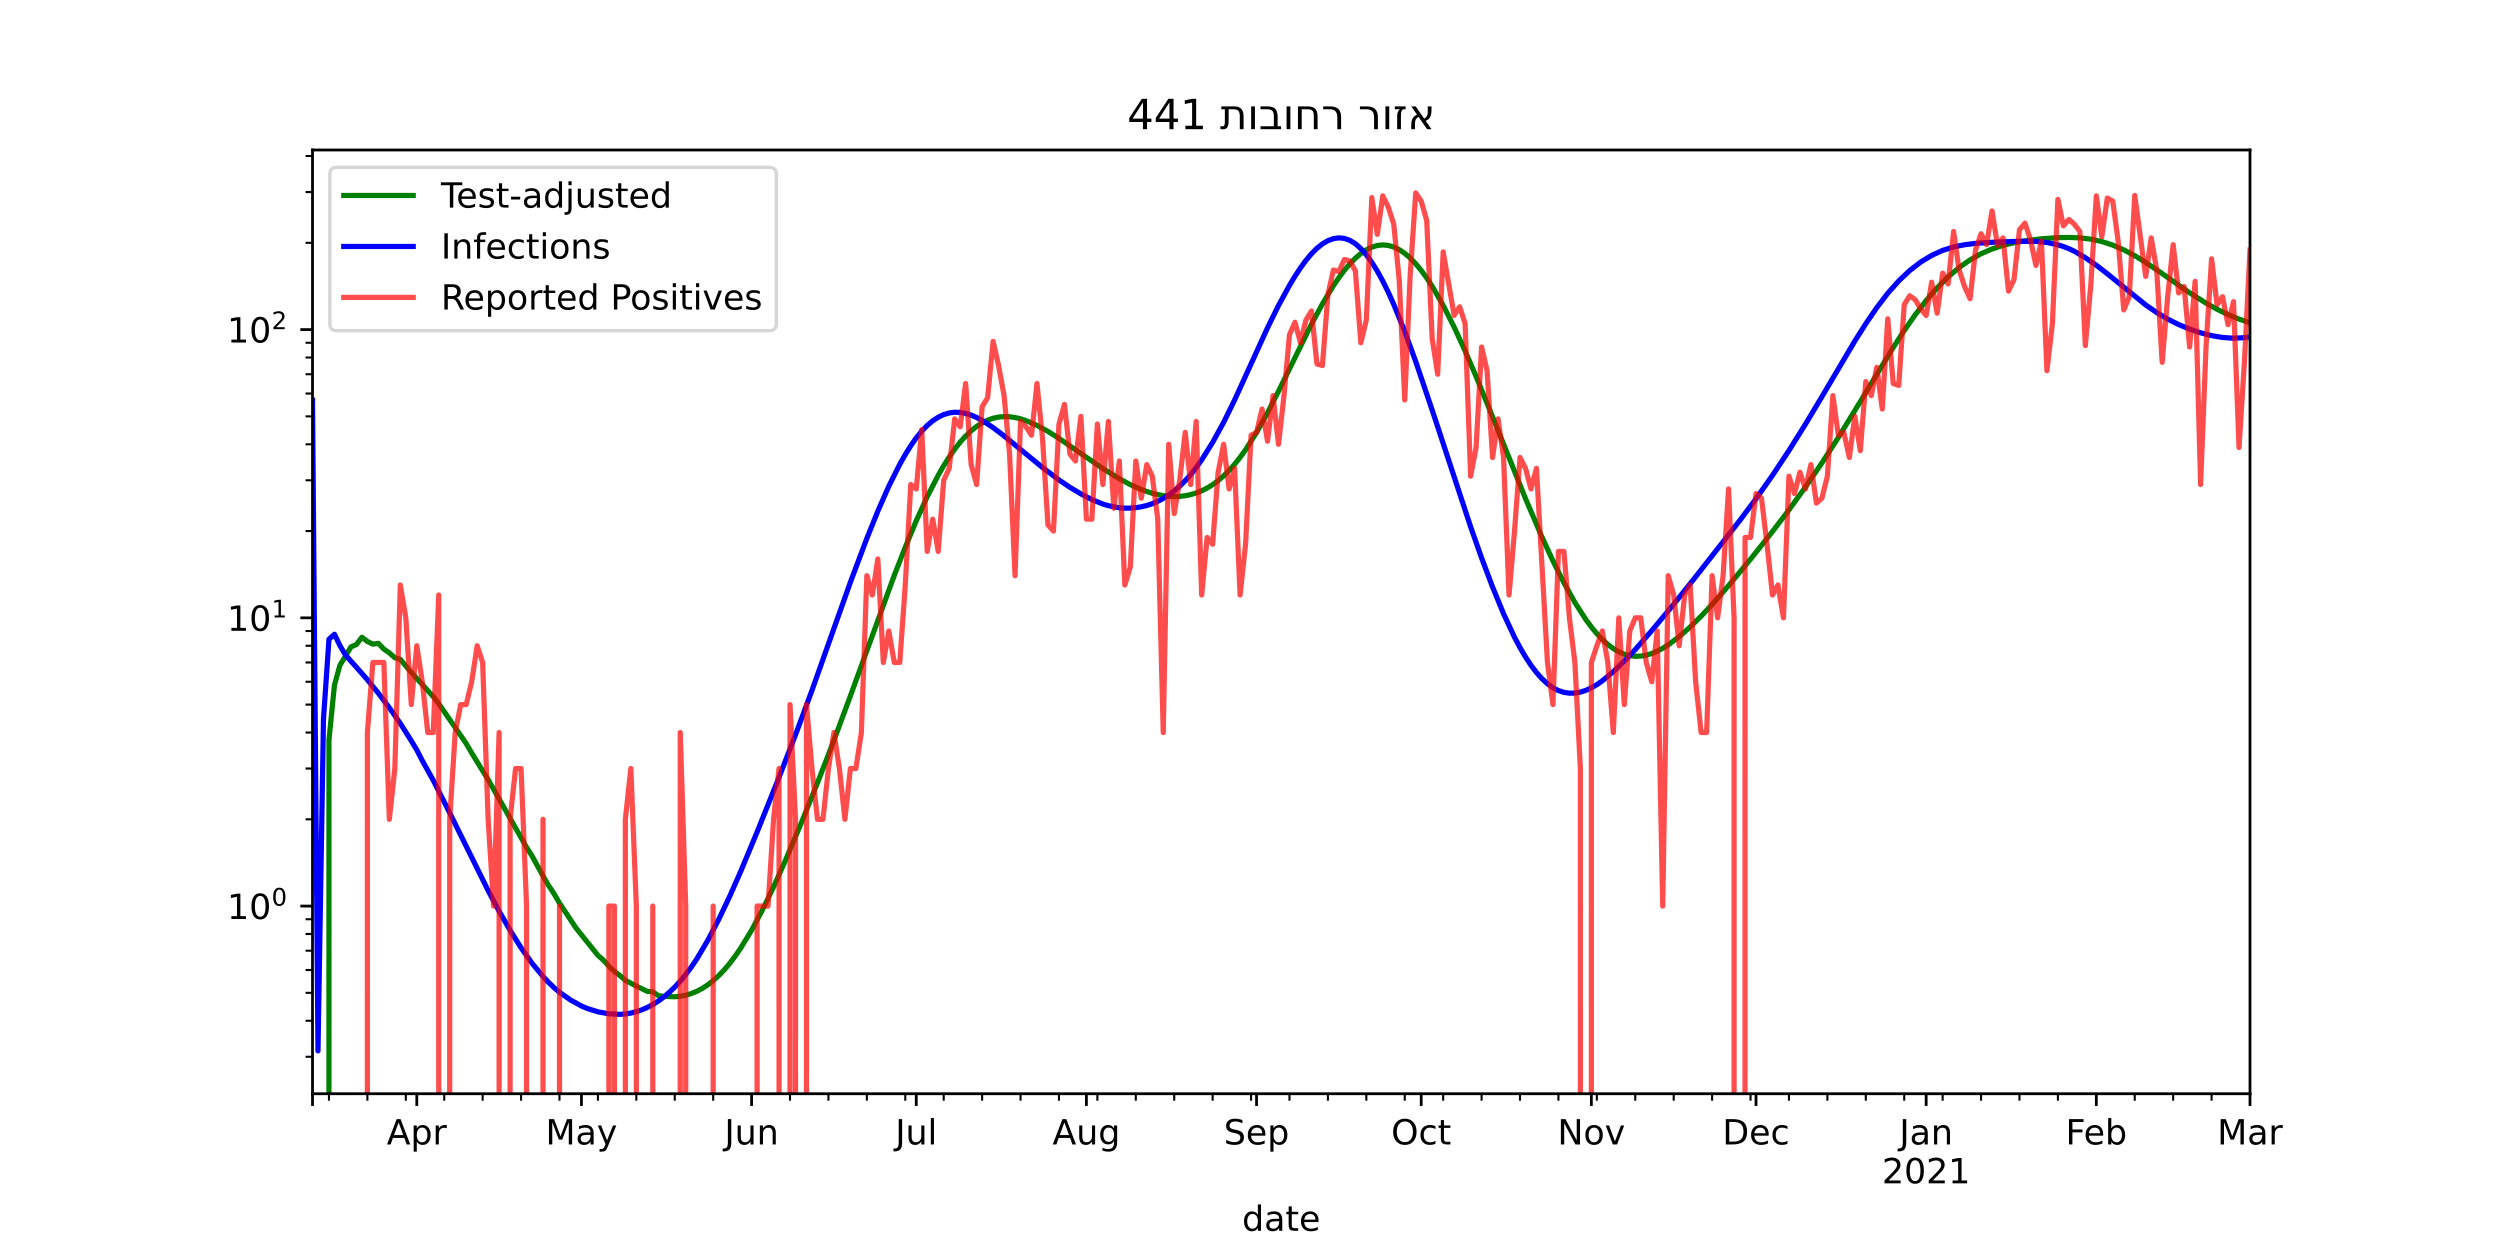 <?xml version="1.0" encoding="utf-8" standalone="no"?>
<!DOCTYPE svg PUBLIC "-//W3C//DTD SVG 1.1//EN"
  "http://www.w3.org/Graphics/SVG/1.1/DTD/svg11.dtd">
<!-- Created with matplotlib (https://matplotlib.org/) -->
<svg height="360pt" version="1.1" viewBox="0 0 720 360" width="720pt" xmlns="http://www.w3.org/2000/svg" xmlns:xlink="http://www.w3.org/1999/xlink">
 <defs>
  <style type="text/css">*{stroke-linecap:butt;stroke-linejoin:round;}</style>
 </defs>
 <g id="figure_1">
  <g id="patch_1">
   <path d="M 0 360 
L 720 360 
L 720 0 
L 0 0 
z
" style="fill:#ffffff;"/>
  </g>
  <g id="axes_1">
   <g id="patch_2">
    <path d="M 90 315 
L 648 315 
L 648 43.2 
L 90 43.2 
z
" style="fill:#ffffff;"/>
   </g>
   <g id="matplotlib.axis_1">
    <g id="xtick_1">
     <g id="line2d_1">
      <defs>
       <path d="M 0 0 
L 0 3.5 
" id="m1e36432c1e" style="stroke:#000000;stroke-width:0.8;"/>
      </defs>
      <g>
       <use style="stroke:#000000;stroke-width:0.8;" x="90" xlink:href="#m1e36432c1e" y="315"/>
      </g>
     </g>
    </g>
    <g id="xtick_2">
     <g id="line2d_2">
      <g>
       <use style="stroke:#000000;stroke-width:0.8;" x="120.034" xlink:href="#m1e36432c1e" y="315"/>
      </g>
     </g>
     <g id="text_1">
      <!-- Apr -->
      <g transform="translate(111.384 329.598)scale(0.1 -0.1)">
       <defs>
        <path d="M 34.188 63.188 
L 20.797 26.906 
L 47.609 26.906 
z
M 28.609 72.906 
L 39.797 72.906 
L 67.578 0 
L 57.328 0 
L 50.688 18.703 
L 17.828 18.703 
L 11.188 0 
L 0.781 0 
z
" id="DejaVuSans-65"/>
        <path d="M 18.109 8.203 
L 18.109 -20.797 
L 9.078 -20.797 
L 9.078 54.688 
L 18.109 54.688 
L 18.109 46.391 
Q 20.953 51.266 25.266 53.625 
Q 29.594 56 35.594 56 
Q 45.562 56 51.781 48.094 
Q 58.016 40.188 58.016 27.297 
Q 58.016 14.406 51.781 6.484 
Q 45.562 -1.422 35.594 -1.422 
Q 29.594 -1.422 25.266 0.953 
Q 20.953 3.328 18.109 8.203 
z
M 48.688 27.297 
Q 48.688 37.203 44.609 42.844 
Q 40.531 48.484 33.406 48.484 
Q 26.266 48.484 22.188 42.844 
Q 18.109 37.203 18.109 27.297 
Q 18.109 17.391 22.188 11.75 
Q 26.266 6.109 33.406 6.109 
Q 40.531 6.109 44.609 11.75 
Q 48.688 17.391 48.688 27.297 
z
" id="DejaVuSans-112"/>
        <path d="M 41.109 46.297 
Q 39.594 47.172 37.812 47.578 
Q 36.031 48 33.891 48 
Q 26.266 48 22.188 43.047 
Q 18.109 38.094 18.109 28.812 
L 18.109 0 
L 9.078 0 
L 9.078 54.688 
L 18.109 54.688 
L 18.109 46.188 
Q 20.953 51.172 25.484 53.578 
Q 30.031 56 36.531 56 
Q 37.453 56 38.578 55.875 
Q 39.703 55.766 41.062 55.516 
z
" id="DejaVuSans-114"/>
       </defs>
       <use xlink:href="#DejaVuSans-65"/>
       <use x="68.408" xlink:href="#DejaVuSans-112"/>
       <use x="131.885" xlink:href="#DejaVuSans-114"/>
      </g>
     </g>
    </g>
    <g id="xtick_3">
     <g id="line2d_3">
      <g>
       <use style="stroke:#000000;stroke-width:0.8;" x="167.456" xlink:href="#m1e36432c1e" y="315"/>
      </g>
     </g>
     <g id="text_2">
      <!-- May -->
      <g transform="translate(157.119 329.598)scale(0.1 -0.1)">
       <defs>
        <path d="M 9.812 72.906 
L 24.516 72.906 
L 43.109 23.297 
L 61.812 72.906 
L 76.516 72.906 
L 76.516 0 
L 66.891 0 
L 66.891 64.016 
L 48.094 14.016 
L 38.188 14.016 
L 19.391 64.016 
L 19.391 0 
L 9.812 0 
z
" id="DejaVuSans-77"/>
        <path d="M 34.281 27.484 
Q 23.391 27.484 19.188 25 
Q 14.984 22.516 14.984 16.5 
Q 14.984 11.719 18.141 8.906 
Q 21.297 6.109 26.703 6.109 
Q 34.188 6.109 38.703 11.406 
Q 43.219 16.703 43.219 25.484 
L 43.219 27.484 
z
M 52.203 31.203 
L 52.203 0 
L 43.219 0 
L 43.219 8.297 
Q 40.141 3.328 35.547 0.953 
Q 30.953 -1.422 24.312 -1.422 
Q 15.922 -1.422 10.953 3.297 
Q 6 8.016 6 15.922 
Q 6 25.141 12.172 29.828 
Q 18.359 34.516 30.609 34.516 
L 43.219 34.516 
L 43.219 35.406 
Q 43.219 41.609 39.141 45 
Q 35.062 48.391 27.688 48.391 
Q 23 48.391 18.547 47.266 
Q 14.109 46.141 10.016 43.891 
L 10.016 52.203 
Q 14.938 54.109 19.578 55.047 
Q 24.219 56 28.609 56 
Q 40.484 56 46.344 49.844 
Q 52.203 43.703 52.203 31.203 
z
" id="DejaVuSans-97"/>
        <path d="M 32.172 -5.078 
Q 28.375 -14.844 24.75 -17.812 
Q 21.141 -20.797 15.094 -20.797 
L 7.906 -20.797 
L 7.906 -13.281 
L 13.188 -13.281 
Q 16.891 -13.281 18.938 -11.516 
Q 21 -9.766 23.484 -3.219 
L 25.094 0.875 
L 2.984 54.688 
L 12.5 54.688 
L 29.594 11.922 
L 46.688 54.688 
L 56.203 54.688 
z
" id="DejaVuSans-121"/>
       </defs>
       <use xlink:href="#DejaVuSans-77"/>
       <use x="86.279" xlink:href="#DejaVuSans-97"/>
       <use x="147.559" xlink:href="#DejaVuSans-121"/>
      </g>
     </g>
    </g>
    <g id="xtick_4">
     <g id="line2d_4">
      <g>
       <use style="stroke:#000000;stroke-width:0.8;" x="216.459" xlink:href="#m1e36432c1e" y="315"/>
      </g>
     </g>
     <g id="text_3">
      <!-- Jun -->
      <g transform="translate(208.646 329.598)scale(0.1 -0.1)">
       <defs>
        <path d="M 9.812 72.906 
L 19.672 72.906 
L 19.672 5.078 
Q 19.672 -8.109 14.672 -14.062 
Q 9.672 -20.016 -1.422 -20.016 
L -5.172 -20.016 
L -5.172 -11.719 
L -2.094 -11.719 
Q 4.438 -11.719 7.125 -8.047 
Q 9.812 -4.391 9.812 5.078 
z
" id="DejaVuSans-74"/>
        <path d="M 8.5 21.578 
L 8.5 54.688 
L 17.484 54.688 
L 17.484 21.922 
Q 17.484 14.156 20.5 10.266 
Q 23.531 6.391 29.594 6.391 
Q 36.859 6.391 41.078 11.031 
Q 45.312 15.672 45.312 23.688 
L 45.312 54.688 
L 54.297 54.688 
L 54.297 0 
L 45.312 0 
L 45.312 8.406 
Q 42.047 3.422 37.719 1 
Q 33.406 -1.422 27.688 -1.422 
Q 18.266 -1.422 13.375 4.438 
Q 8.5 10.297 8.5 21.578 
z
M 31.109 56 
z
" id="DejaVuSans-117"/>
        <path d="M 54.891 33.016 
L 54.891 0 
L 45.906 0 
L 45.906 32.719 
Q 45.906 40.484 42.875 44.328 
Q 39.844 48.188 33.797 48.188 
Q 26.516 48.188 22.312 43.547 
Q 18.109 38.922 18.109 30.906 
L 18.109 0 
L 9.078 0 
L 9.078 54.688 
L 18.109 54.688 
L 18.109 46.188 
Q 21.344 51.125 25.703 53.562 
Q 30.078 56 35.797 56 
Q 45.219 56 50.047 50.172 
Q 54.891 44.344 54.891 33.016 
z
" id="DejaVuSans-110"/>
       </defs>
       <use xlink:href="#DejaVuSans-74"/>
       <use x="29.492" xlink:href="#DejaVuSans-117"/>
       <use x="92.871" xlink:href="#DejaVuSans-110"/>
      </g>
     </g>
    </g>
    <g id="xtick_5">
     <g id="line2d_5">
      <g>
       <use style="stroke:#000000;stroke-width:0.8;" x="263.881" xlink:href="#m1e36432c1e" y="315"/>
      </g>
     </g>
     <g id="text_4">
      <!-- Jul -->
      <g transform="translate(257.848 329.598)scale(0.1 -0.1)">
       <defs>
        <path d="M 9.422 75.984 
L 18.406 75.984 
L 18.406 0 
L 9.422 0 
z
" id="DejaVuSans-108"/>
       </defs>
       <use xlink:href="#DejaVuSans-74"/>
       <use x="29.492" xlink:href="#DejaVuSans-117"/>
       <use x="92.871" xlink:href="#DejaVuSans-108"/>
      </g>
     </g>
    </g>
    <g id="xtick_6">
     <g id="line2d_6">
      <g>
       <use style="stroke:#000000;stroke-width:0.8;" x="312.884" xlink:href="#m1e36432c1e" y="315"/>
      </g>
     </g>
     <g id="text_5">
      <!-- Aug -->
      <g transform="translate(303.121 329.598)scale(0.1 -0.1)">
       <defs>
        <path d="M 45.406 27.984 
Q 45.406 37.75 41.375 43.109 
Q 37.359 48.484 30.078 48.484 
Q 22.859 48.484 18.828 43.109 
Q 14.797 37.75 14.797 27.984 
Q 14.797 18.266 18.828 12.891 
Q 22.859 7.516 30.078 7.516 
Q 37.359 7.516 41.375 12.891 
Q 45.406 18.266 45.406 27.984 
z
M 54.391 6.781 
Q 54.391 -7.172 48.188 -13.984 
Q 42 -20.797 29.203 -20.797 
Q 24.469 -20.797 20.266 -20.094 
Q 16.062 -19.391 12.109 -17.922 
L 12.109 -9.188 
Q 16.062 -11.328 19.922 -12.344 
Q 23.781 -13.375 27.781 -13.375 
Q 36.625 -13.375 41.016 -8.766 
Q 45.406 -4.156 45.406 5.172 
L 45.406 9.625 
Q 42.625 4.781 38.281 2.391 
Q 33.938 0 27.875 0 
Q 17.828 0 11.672 7.656 
Q 5.516 15.328 5.516 27.984 
Q 5.516 40.672 11.672 48.328 
Q 17.828 56 27.875 56 
Q 33.938 56 38.281 53.609 
Q 42.625 51.219 45.406 46.391 
L 45.406 54.688 
L 54.391 54.688 
z
" id="DejaVuSans-103"/>
       </defs>
       <use xlink:href="#DejaVuSans-65"/>
       <use x="68.408" xlink:href="#DejaVuSans-117"/>
       <use x="131.787" xlink:href="#DejaVuSans-103"/>
      </g>
     </g>
    </g>
    <g id="xtick_7">
     <g id="line2d_7">
      <g>
       <use style="stroke:#000000;stroke-width:0.8;" x="361.887" xlink:href="#m1e36432c1e" y="315"/>
      </g>
     </g>
     <g id="text_6">
      <!-- Sep -->
      <g transform="translate(352.462 329.598)scale(0.1 -0.1)">
       <defs>
        <path d="M 53.516 70.516 
L 53.516 60.891 
Q 47.906 63.578 42.922 64.891 
Q 37.938 66.219 33.297 66.219 
Q 25.25 66.219 20.875 63.094 
Q 16.5 59.969 16.5 54.203 
Q 16.5 49.359 19.406 46.891 
Q 22.312 44.438 30.422 42.922 
L 36.375 41.703 
Q 47.406 39.594 52.656 34.297 
Q 57.906 29 57.906 20.125 
Q 57.906 9.516 50.797 4.047 
Q 43.703 -1.422 29.984 -1.422 
Q 24.812 -1.422 18.969 -0.25 
Q 13.141 0.922 6.891 3.219 
L 6.891 13.375 
Q 12.891 10.016 18.656 8.297 
Q 24.422 6.594 29.984 6.594 
Q 38.422 6.594 43.016 9.906 
Q 47.609 13.234 47.609 19.391 
Q 47.609 24.75 44.312 27.781 
Q 41.016 30.812 33.5 32.328 
L 27.484 33.5 
Q 16.453 35.688 11.516 40.375 
Q 6.594 45.062 6.594 53.422 
Q 6.594 63.094 13.406 68.656 
Q 20.219 74.219 32.172 74.219 
Q 37.312 74.219 42.625 73.281 
Q 47.953 72.359 53.516 70.516 
z
" id="DejaVuSans-83"/>
        <path d="M 56.203 29.594 
L 56.203 25.203 
L 14.891 25.203 
Q 15.484 15.922 20.484 11.062 
Q 25.484 6.203 34.422 6.203 
Q 39.594 6.203 44.453 7.469 
Q 49.312 8.734 54.109 11.281 
L 54.109 2.781 
Q 49.266 0.734 44.188 -0.344 
Q 39.109 -1.422 33.891 -1.422 
Q 20.797 -1.422 13.156 6.188 
Q 5.516 13.812 5.516 26.812 
Q 5.516 40.234 12.766 48.109 
Q 20.016 56 32.328 56 
Q 43.359 56 49.781 48.891 
Q 56.203 41.797 56.203 29.594 
z
M 47.219 32.234 
Q 47.125 39.594 43.094 43.984 
Q 39.062 48.391 32.422 48.391 
Q 24.906 48.391 20.391 44.141 
Q 15.875 39.891 15.188 32.172 
z
" id="DejaVuSans-101"/>
       </defs>
       <use xlink:href="#DejaVuSans-83"/>
       <use x="63.477" xlink:href="#DejaVuSans-101"/>
       <use x="125" xlink:href="#DejaVuSans-112"/>
      </g>
     </g>
    </g>
    <g id="xtick_8">
     <g id="line2d_8">
      <g>
       <use style="stroke:#000000;stroke-width:0.8;" x="409.309" xlink:href="#m1e36432c1e" y="315"/>
      </g>
     </g>
     <g id="text_7">
      <!-- Oct -->
      <g transform="translate(400.663 329.598)scale(0.1 -0.1)">
       <defs>
        <path d="M 39.406 66.219 
Q 28.656 66.219 22.328 58.203 
Q 16.016 50.203 16.016 36.375 
Q 16.016 22.609 22.328 14.594 
Q 28.656 6.594 39.406 6.594 
Q 50.141 6.594 56.422 14.594 
Q 62.703 22.609 62.703 36.375 
Q 62.703 50.203 56.422 58.203 
Q 50.141 66.219 39.406 66.219 
z
M 39.406 74.219 
Q 54.734 74.219 63.906 63.938 
Q 73.094 53.656 73.094 36.375 
Q 73.094 19.141 63.906 8.859 
Q 54.734 -1.422 39.406 -1.422 
Q 24.031 -1.422 14.812 8.828 
Q 5.609 19.094 5.609 36.375 
Q 5.609 53.656 14.812 63.938 
Q 24.031 74.219 39.406 74.219 
z
" id="DejaVuSans-79"/>
        <path d="M 48.781 52.594 
L 48.781 44.188 
Q 44.969 46.297 41.141 47.344 
Q 37.312 48.391 33.406 48.391 
Q 24.656 48.391 19.812 42.844 
Q 14.984 37.312 14.984 27.297 
Q 14.984 17.281 19.812 11.734 
Q 24.656 6.203 33.406 6.203 
Q 37.312 6.203 41.141 7.25 
Q 44.969 8.297 48.781 10.406 
L 48.781 2.094 
Q 45.016 0.344 40.984 -0.531 
Q 36.969 -1.422 32.422 -1.422 
Q 20.062 -1.422 12.781 6.344 
Q 5.516 14.109 5.516 27.297 
Q 5.516 40.672 12.859 48.328 
Q 20.219 56 33.016 56 
Q 37.156 56 41.109 55.141 
Q 45.062 54.297 48.781 52.594 
z
" id="DejaVuSans-99"/>
        <path d="M 18.312 70.219 
L 18.312 54.688 
L 36.812 54.688 
L 36.812 47.703 
L 18.312 47.703 
L 18.312 18.016 
Q 18.312 11.328 20.141 9.422 
Q 21.969 7.516 27.594 7.516 
L 36.812 7.516 
L 36.812 0 
L 27.594 0 
Q 17.188 0 13.234 3.875 
Q 9.281 7.766 9.281 18.016 
L 9.281 47.703 
L 2.688 47.703 
L 2.688 54.688 
L 9.281 54.688 
L 9.281 70.219 
z
" id="DejaVuSans-116"/>
       </defs>
       <use xlink:href="#DejaVuSans-79"/>
       <use x="78.711" xlink:href="#DejaVuSans-99"/>
       <use x="133.691" xlink:href="#DejaVuSans-116"/>
      </g>
     </g>
    </g>
    <g id="xtick_9">
     <g id="line2d_9">
      <g>
       <use style="stroke:#000000;stroke-width:0.8;" x="458.312" xlink:href="#m1e36432c1e" y="315"/>
      </g>
     </g>
     <g id="text_8">
      <!-- Nov -->
      <g transform="translate(448.552 329.598)scale(0.1 -0.1)">
       <defs>
        <path d="M 9.812 72.906 
L 23.094 72.906 
L 55.422 11.922 
L 55.422 72.906 
L 64.984 72.906 
L 64.984 0 
L 51.703 0 
L 19.391 60.984 
L 19.391 0 
L 9.812 0 
z
" id="DejaVuSans-78"/>
        <path d="M 30.609 48.391 
Q 23.391 48.391 19.188 42.75 
Q 14.984 37.109 14.984 27.297 
Q 14.984 17.484 19.156 11.844 
Q 23.344 6.203 30.609 6.203 
Q 37.797 6.203 41.984 11.859 
Q 46.188 17.531 46.188 27.297 
Q 46.188 37.016 41.984 42.703 
Q 37.797 48.391 30.609 48.391 
z
M 30.609 56 
Q 42.328 56 49.016 48.375 
Q 55.719 40.766 55.719 27.297 
Q 55.719 13.875 49.016 6.219 
Q 42.328 -1.422 30.609 -1.422 
Q 18.844 -1.422 12.172 6.219 
Q 5.516 13.875 5.516 27.297 
Q 5.516 40.766 12.172 48.375 
Q 18.844 56 30.609 56 
z
" id="DejaVuSans-111"/>
        <path d="M 2.984 54.688 
L 12.5 54.688 
L 29.594 8.797 
L 46.688 54.688 
L 56.203 54.688 
L 35.688 0 
L 23.484 0 
z
" id="DejaVuSans-118"/>
       </defs>
       <use xlink:href="#DejaVuSans-78"/>
       <use x="74.805" xlink:href="#DejaVuSans-111"/>
       <use x="135.986" xlink:href="#DejaVuSans-118"/>
      </g>
     </g>
    </g>
    <g id="xtick_10">
     <g id="line2d_10">
      <g>
       <use style="stroke:#000000;stroke-width:0.8;" x="505.734" xlink:href="#m1e36432c1e" y="315"/>
      </g>
     </g>
     <g id="text_9">
      <!-- Dec -->
      <g transform="translate(496.058 329.598)scale(0.1 -0.1)">
       <defs>
        <path d="M 19.672 64.797 
L 19.672 8.109 
L 31.594 8.109 
Q 46.688 8.109 53.688 14.938 
Q 60.688 21.781 60.688 36.531 
Q 60.688 51.172 53.688 57.984 
Q 46.688 64.797 31.594 64.797 
z
M 9.812 72.906 
L 30.078 72.906 
Q 51.266 72.906 61.172 64.094 
Q 71.094 55.281 71.094 36.531 
Q 71.094 17.672 61.125 8.828 
Q 51.172 0 30.078 0 
L 9.812 0 
z
" id="DejaVuSans-68"/>
       </defs>
       <use xlink:href="#DejaVuSans-68"/>
       <use x="77.002" xlink:href="#DejaVuSans-101"/>
       <use x="138.525" xlink:href="#DejaVuSans-99"/>
      </g>
     </g>
    </g>
    <g id="xtick_11">
     <g id="line2d_11">
      <g>
       <use style="stroke:#000000;stroke-width:0.8;" x="554.737" xlink:href="#m1e36432c1e" y="315"/>
      </g>
     </g>
     <g id="text_10">
      <!-- Jan -->
      <g transform="translate(547.029 329.598)scale(0.1 -0.1)">
       <use xlink:href="#DejaVuSans-74"/>
       <use x="29.492" xlink:href="#DejaVuSans-97"/>
       <use x="90.771" xlink:href="#DejaVuSans-110"/>
      </g>
      <!-- 2021 -->
      <g transform="translate(542.012 340.796)scale(0.1 -0.1)">
       <defs>
        <path d="M 19.188 8.297 
L 53.609 8.297 
L 53.609 0 
L 7.328 0 
L 7.328 8.297 
Q 12.938 14.109 22.625 23.891 
Q 32.328 33.688 34.812 36.531 
Q 39.547 41.844 41.422 45.531 
Q 43.312 49.219 43.312 52.781 
Q 43.312 58.594 39.234 62.25 
Q 35.156 65.922 28.609 65.922 
Q 23.969 65.922 18.812 64.312 
Q 13.672 62.703 7.812 59.422 
L 7.812 69.391 
Q 13.766 71.781 18.938 73 
Q 24.125 74.219 28.422 74.219 
Q 39.75 74.219 46.484 68.547 
Q 53.219 62.891 53.219 53.422 
Q 53.219 48.922 51.531 44.891 
Q 49.859 40.875 45.406 35.406 
Q 44.188 33.984 37.641 27.219 
Q 31.109 20.453 19.188 8.297 
z
" id="DejaVuSans-50"/>
        <path d="M 31.781 66.406 
Q 24.172 66.406 20.328 58.906 
Q 16.5 51.422 16.5 36.375 
Q 16.5 21.391 20.328 13.891 
Q 24.172 6.391 31.781 6.391 
Q 39.453 6.391 43.281 13.891 
Q 47.125 21.391 47.125 36.375 
Q 47.125 51.422 43.281 58.906 
Q 39.453 66.406 31.781 66.406 
z
M 31.781 74.219 
Q 44.047 74.219 50.516 64.516 
Q 56.984 54.828 56.984 36.375 
Q 56.984 17.969 50.516 8.266 
Q 44.047 -1.422 31.781 -1.422 
Q 19.531 -1.422 13.062 8.266 
Q 6.594 17.969 6.594 36.375 
Q 6.594 54.828 13.062 64.516 
Q 19.531 74.219 31.781 74.219 
z
" id="DejaVuSans-48"/>
        <path d="M 12.406 8.297 
L 28.516 8.297 
L 28.516 63.922 
L 10.984 60.406 
L 10.984 69.391 
L 28.422 72.906 
L 38.281 72.906 
L 38.281 8.297 
L 54.391 8.297 
L 54.391 0 
L 12.406 0 
z
" id="DejaVuSans-49"/>
       </defs>
       <use xlink:href="#DejaVuSans-50"/>
       <use x="63.623" xlink:href="#DejaVuSans-48"/>
       <use x="127.246" xlink:href="#DejaVuSans-50"/>
       <use x="190.869" xlink:href="#DejaVuSans-49"/>
      </g>
     </g>
    </g>
    <g id="xtick_12">
     <g id="line2d_12">
      <g>
       <use style="stroke:#000000;stroke-width:0.8;" x="603.739" xlink:href="#m1e36432c1e" y="315"/>
      </g>
     </g>
     <g id="text_11">
      <!-- Feb -->
      <g transform="translate(594.888 329.598)scale(0.1 -0.1)">
       <defs>
        <path d="M 9.812 72.906 
L 51.703 72.906 
L 51.703 64.594 
L 19.672 64.594 
L 19.672 43.109 
L 48.578 43.109 
L 48.578 34.812 
L 19.672 34.812 
L 19.672 0 
L 9.812 0 
z
" id="DejaVuSans-70"/>
        <path d="M 48.688 27.297 
Q 48.688 37.203 44.609 42.844 
Q 40.531 48.484 33.406 48.484 
Q 26.266 48.484 22.188 42.844 
Q 18.109 37.203 18.109 27.297 
Q 18.109 17.391 22.188 11.75 
Q 26.266 6.109 33.406 6.109 
Q 40.531 6.109 44.609 11.75 
Q 48.688 17.391 48.688 27.297 
z
M 18.109 46.391 
Q 20.953 51.266 25.266 53.625 
Q 29.594 56 35.594 56 
Q 45.562 56 51.781 48.094 
Q 58.016 40.188 58.016 27.297 
Q 58.016 14.406 51.781 6.484 
Q 45.562 -1.422 35.594 -1.422 
Q 29.594 -1.422 25.266 0.953 
Q 20.953 3.328 18.109 8.203 
L 18.109 0 
L 9.078 0 
L 9.078 75.984 
L 18.109 75.984 
z
" id="DejaVuSans-98"/>
       </defs>
       <use xlink:href="#DejaVuSans-70"/>
       <use x="52.02" xlink:href="#DejaVuSans-101"/>
       <use x="113.543" xlink:href="#DejaVuSans-98"/>
      </g>
     </g>
    </g>
    <g id="xtick_13">
     <g id="line2d_13">
      <g>
       <use style="stroke:#000000;stroke-width:0.8;" x="648" xlink:href="#m1e36432c1e" y="315"/>
      </g>
     </g>
     <g id="text_12">
      <!-- Mar -->
      <g transform="translate(638.566 329.598)scale(0.1 -0.1)">
       <use xlink:href="#DejaVuSans-77"/>
       <use x="86.279" xlink:href="#DejaVuSans-97"/>
       <use x="147.559" xlink:href="#DejaVuSans-114"/>
      </g>
     </g>
    </g>
    <g id="xtick_14">
     <g id="line2d_14">
      <defs>
       <path d="M 0 0 
L 0 2 
" id="m16aa0d060a" style="stroke:#000000;stroke-width:0.6;"/>
      </defs>
      <g>
       <use style="stroke:#000000;stroke-width:0.6;" x="94.742" xlink:href="#m16aa0d060a" y="315"/>
      </g>
     </g>
    </g>
    <g id="xtick_15">
     <g id="line2d_15">
      <g>
       <use style="stroke:#000000;stroke-width:0.6;" x="105.807" xlink:href="#m16aa0d060a" y="315"/>
      </g>
     </g>
    </g>
    <g id="xtick_16">
     <g id="line2d_16">
      <g>
       <use style="stroke:#000000;stroke-width:0.6;" x="116.873" xlink:href="#m16aa0d060a" y="315"/>
      </g>
     </g>
    </g>
    <g id="xtick_17">
     <g id="line2d_17">
      <g>
       <use style="stroke:#000000;stroke-width:0.6;" x="127.938" xlink:href="#m16aa0d060a" y="315"/>
      </g>
     </g>
    </g>
    <g id="xtick_18">
     <g id="line2d_18">
      <g>
       <use style="stroke:#000000;stroke-width:0.6;" x="139.003" xlink:href="#m16aa0d060a" y="315"/>
      </g>
     </g>
    </g>
    <g id="xtick_19">
     <g id="line2d_19">
      <g>
       <use style="stroke:#000000;stroke-width:0.6;" x="150.068" xlink:href="#m16aa0d060a" y="315"/>
      </g>
     </g>
    </g>
    <g id="xtick_20">
     <g id="line2d_20">
      <g>
       <use style="stroke:#000000;stroke-width:0.6;" x="161.133" xlink:href="#m16aa0d060a" y="315"/>
      </g>
     </g>
    </g>
    <g id="xtick_21">
     <g id="line2d_21">
      <g>
       <use style="stroke:#000000;stroke-width:0.6;" x="172.198" xlink:href="#m16aa0d060a" y="315"/>
      </g>
     </g>
    </g>
    <g id="xtick_22">
     <g id="line2d_22">
      <g>
       <use style="stroke:#000000;stroke-width:0.6;" x="183.263" xlink:href="#m16aa0d060a" y="315"/>
      </g>
     </g>
    </g>
    <g id="xtick_23">
     <g id="line2d_23">
      <g>
       <use style="stroke:#000000;stroke-width:0.6;" x="194.329" xlink:href="#m16aa0d060a" y="315"/>
      </g>
     </g>
    </g>
    <g id="xtick_24">
     <g id="line2d_24">
      <g>
       <use style="stroke:#000000;stroke-width:0.6;" x="205.394" xlink:href="#m16aa0d060a" y="315"/>
      </g>
     </g>
    </g>
    <g id="xtick_25">
     <g id="line2d_25">
      <g>
       <use style="stroke:#000000;stroke-width:0.6;" x="227.524" xlink:href="#m16aa0d060a" y="315"/>
      </g>
     </g>
    </g>
    <g id="xtick_26">
     <g id="line2d_26">
      <g>
       <use style="stroke:#000000;stroke-width:0.6;" x="238.589" xlink:href="#m16aa0d060a" y="315"/>
      </g>
     </g>
    </g>
    <g id="xtick_27">
     <g id="line2d_27">
      <g>
       <use style="stroke:#000000;stroke-width:0.6;" x="249.654" xlink:href="#m16aa0d060a" y="315"/>
      </g>
     </g>
    </g>
    <g id="xtick_28">
     <g id="line2d_28">
      <g>
       <use style="stroke:#000000;stroke-width:0.6;" x="260.72" xlink:href="#m16aa0d060a" y="315"/>
      </g>
     </g>
    </g>
    <g id="xtick_29">
     <g id="line2d_29">
      <g>
       <use style="stroke:#000000;stroke-width:0.6;" x="271.785" xlink:href="#m16aa0d060a" y="315"/>
      </g>
     </g>
    </g>
    <g id="xtick_30">
     <g id="line2d_30">
      <g>
       <use style="stroke:#000000;stroke-width:0.6;" x="282.85" xlink:href="#m16aa0d060a" y="315"/>
      </g>
     </g>
    </g>
    <g id="xtick_31">
     <g id="line2d_31">
      <g>
       <use style="stroke:#000000;stroke-width:0.6;" x="293.915" xlink:href="#m16aa0d060a" y="315"/>
      </g>
     </g>
    </g>
    <g id="xtick_32">
     <g id="line2d_32">
      <g>
       <use style="stroke:#000000;stroke-width:0.6;" x="304.98" xlink:href="#m16aa0d060a" y="315"/>
      </g>
     </g>
    </g>
    <g id="xtick_33">
     <g id="line2d_33">
      <g>
       <use style="stroke:#000000;stroke-width:0.6;" x="316.045" xlink:href="#m16aa0d060a" y="315"/>
      </g>
     </g>
    </g>
    <g id="xtick_34">
     <g id="line2d_34">
      <g>
       <use style="stroke:#000000;stroke-width:0.6;" x="327.11" xlink:href="#m16aa0d060a" y="315"/>
      </g>
     </g>
    </g>
    <g id="xtick_35">
     <g id="line2d_35">
      <g>
       <use style="stroke:#000000;stroke-width:0.6;" x="338.176" xlink:href="#m16aa0d060a" y="315"/>
      </g>
     </g>
    </g>
    <g id="xtick_36">
     <g id="line2d_36">
      <g>
       <use style="stroke:#000000;stroke-width:0.6;" x="349.241" xlink:href="#m16aa0d060a" y="315"/>
      </g>
     </g>
    </g>
    <g id="xtick_37">
     <g id="line2d_37">
      <g>
       <use style="stroke:#000000;stroke-width:0.6;" x="360.306" xlink:href="#m16aa0d060a" y="315"/>
      </g>
     </g>
    </g>
    <g id="xtick_38">
     <g id="line2d_38">
      <g>
       <use style="stroke:#000000;stroke-width:0.6;" x="371.371" xlink:href="#m16aa0d060a" y="315"/>
      </g>
     </g>
    </g>
    <g id="xtick_39">
     <g id="line2d_39">
      <g>
       <use style="stroke:#000000;stroke-width:0.6;" x="382.436" xlink:href="#m16aa0d060a" y="315"/>
      </g>
     </g>
    </g>
    <g id="xtick_40">
     <g id="line2d_40">
      <g>
       <use style="stroke:#000000;stroke-width:0.6;" x="393.501" xlink:href="#m16aa0d060a" y="315"/>
      </g>
     </g>
    </g>
    <g id="xtick_41">
     <g id="line2d_41">
      <g>
       <use style="stroke:#000000;stroke-width:0.6;" x="404.567" xlink:href="#m16aa0d060a" y="315"/>
      </g>
     </g>
    </g>
    <g id="xtick_42">
     <g id="line2d_42">
      <g>
       <use style="stroke:#000000;stroke-width:0.6;" x="415.632" xlink:href="#m16aa0d060a" y="315"/>
      </g>
     </g>
    </g>
    <g id="xtick_43">
     <g id="line2d_43">
      <g>
       <use style="stroke:#000000;stroke-width:0.6;" x="426.697" xlink:href="#m16aa0d060a" y="315"/>
      </g>
     </g>
    </g>
    <g id="xtick_44">
     <g id="line2d_44">
      <g>
       <use style="stroke:#000000;stroke-width:0.6;" x="437.762" xlink:href="#m16aa0d060a" y="315"/>
      </g>
     </g>
    </g>
    <g id="xtick_45">
     <g id="line2d_45">
      <g>
       <use style="stroke:#000000;stroke-width:0.6;" x="448.827" xlink:href="#m16aa0d060a" y="315"/>
      </g>
     </g>
    </g>
    <g id="xtick_46">
     <g id="line2d_46">
      <g>
       <use style="stroke:#000000;stroke-width:0.6;" x="459.892" xlink:href="#m16aa0d060a" y="315"/>
      </g>
     </g>
    </g>
    <g id="xtick_47">
     <g id="line2d_47">
      <g>
       <use style="stroke:#000000;stroke-width:0.6;" x="470.958" xlink:href="#m16aa0d060a" y="315"/>
      </g>
     </g>
    </g>
    <g id="xtick_48">
     <g id="line2d_48">
      <g>
       <use style="stroke:#000000;stroke-width:0.6;" x="482.023" xlink:href="#m16aa0d060a" y="315"/>
      </g>
     </g>
    </g>
    <g id="xtick_49">
     <g id="line2d_49">
      <g>
       <use style="stroke:#000000;stroke-width:0.6;" x="493.088" xlink:href="#m16aa0d060a" y="315"/>
      </g>
     </g>
    </g>
    <g id="xtick_50">
     <g id="line2d_50">
      <g>
       <use style="stroke:#000000;stroke-width:0.6;" x="504.153" xlink:href="#m16aa0d060a" y="315"/>
      </g>
     </g>
    </g>
    <g id="xtick_51">
     <g id="line2d_51">
      <g>
       <use style="stroke:#000000;stroke-width:0.6;" x="515.218" xlink:href="#m16aa0d060a" y="315"/>
      </g>
     </g>
    </g>
    <g id="xtick_52">
     <g id="line2d_52">
      <g>
       <use style="stroke:#000000;stroke-width:0.6;" x="526.283" xlink:href="#m16aa0d060a" y="315"/>
      </g>
     </g>
    </g>
    <g id="xtick_53">
     <g id="line2d_53">
      <g>
       <use style="stroke:#000000;stroke-width:0.6;" x="537.348" xlink:href="#m16aa0d060a" y="315"/>
      </g>
     </g>
    </g>
    <g id="xtick_54">
     <g id="line2d_54">
      <g>
       <use style="stroke:#000000;stroke-width:0.6;" x="548.414" xlink:href="#m16aa0d060a" y="315"/>
      </g>
     </g>
    </g>
    <g id="xtick_55">
     <g id="line2d_55">
      <g>
       <use style="stroke:#000000;stroke-width:0.6;" x="559.479" xlink:href="#m16aa0d060a" y="315"/>
      </g>
     </g>
    </g>
    <g id="xtick_56">
     <g id="line2d_56">
      <g>
       <use style="stroke:#000000;stroke-width:0.6;" x="570.544" xlink:href="#m16aa0d060a" y="315"/>
      </g>
     </g>
    </g>
    <g id="xtick_57">
     <g id="line2d_57">
      <g>
       <use style="stroke:#000000;stroke-width:0.6;" x="581.609" xlink:href="#m16aa0d060a" y="315"/>
      </g>
     </g>
    </g>
    <g id="xtick_58">
     <g id="line2d_58">
      <g>
       <use style="stroke:#000000;stroke-width:0.6;" x="592.674" xlink:href="#m16aa0d060a" y="315"/>
      </g>
     </g>
    </g>
    <g id="xtick_59">
     <g id="line2d_59">
      <g>
       <use style="stroke:#000000;stroke-width:0.6;" x="614.805" xlink:href="#m16aa0d060a" y="315"/>
      </g>
     </g>
    </g>
    <g id="xtick_60">
     <g id="line2d_60">
      <g>
       <use style="stroke:#000000;stroke-width:0.6;" x="625.87" xlink:href="#m16aa0d060a" y="315"/>
      </g>
     </g>
    </g>
    <g id="xtick_61">
     <g id="line2d_61">
      <g>
       <use style="stroke:#000000;stroke-width:0.6;" x="636.935" xlink:href="#m16aa0d060a" y="315"/>
      </g>
     </g>
    </g>
    <g id="text_13">
     <!-- date -->
     <g transform="translate(357.725 354.474)scale(0.1 -0.1)">
      <defs>
       <path d="M 45.406 46.391 
L 45.406 75.984 
L 54.391 75.984 
L 54.391 0 
L 45.406 0 
L 45.406 8.203 
Q 42.578 3.328 38.25 0.953 
Q 33.938 -1.422 27.875 -1.422 
Q 17.969 -1.422 11.734 6.484 
Q 5.516 14.406 5.516 27.297 
Q 5.516 40.188 11.734 48.094 
Q 17.969 56 27.875 56 
Q 33.938 56 38.25 53.625 
Q 42.578 51.266 45.406 46.391 
z
M 14.797 27.297 
Q 14.797 17.391 18.875 11.75 
Q 22.953 6.109 30.078 6.109 
Q 37.203 6.109 41.297 11.75 
Q 45.406 17.391 45.406 27.297 
Q 45.406 37.203 41.297 42.844 
Q 37.203 48.484 30.078 48.484 
Q 22.953 48.484 18.875 42.844 
Q 14.797 37.203 14.797 27.297 
z
" id="DejaVuSans-100"/>
      </defs>
      <use xlink:href="#DejaVuSans-100"/>
      <use x="63.477" xlink:href="#DejaVuSans-97"/>
      <use x="124.756" xlink:href="#DejaVuSans-116"/>
      <use x="163.965" xlink:href="#DejaVuSans-101"/>
     </g>
    </g>
   </g>
   <g id="matplotlib.axis_2">
    <g id="ytick_1">
     <g id="line2d_62">
      <defs>
       <path d="M 0 0 
L -3.5 0 
" id="m2f82ea5b54" style="stroke:#000000;stroke-width:0.8;"/>
      </defs>
      <g>
       <use style="stroke:#000000;stroke-width:0.8;" x="90" xlink:href="#m2f82ea5b54" y="260.946"/>
      </g>
     </g>
     <g id="text_14">
      <!-- $\mathdefault{10^{0}}$ -->
      <g transform="translate(65.4 264.745)scale(0.1 -0.1)">
       <use transform="translate(0 0.766)" xlink:href="#DejaVuSans-49"/>
       <use transform="translate(63.623 0.766)" xlink:href="#DejaVuSans-48"/>
       <use transform="translate(128.203 39.047)scale(0.7)" xlink:href="#DejaVuSans-48"/>
      </g>
     </g>
    </g>
    <g id="ytick_2">
     <g id="line2d_63">
      <g>
       <use style="stroke:#000000;stroke-width:0.8;" x="90" xlink:href="#m2f82ea5b54" y="177.933"/>
      </g>
     </g>
     <g id="text_15">
      <!-- $\mathdefault{10^{1}}$ -->
      <g transform="translate(65.4 181.733)scale(0.1 -0.1)">
       <use transform="translate(0 0.684)" xlink:href="#DejaVuSans-49"/>
       <use transform="translate(63.623 0.684)" xlink:href="#DejaVuSans-48"/>
       <use transform="translate(128.203 38.966)scale(0.7)" xlink:href="#DejaVuSans-49"/>
      </g>
     </g>
    </g>
    <g id="ytick_3">
     <g id="line2d_64">
      <g>
       <use style="stroke:#000000;stroke-width:0.8;" x="90" xlink:href="#m2f82ea5b54" y="94.921"/>
      </g>
     </g>
     <g id="text_16">
      <!-- $\mathdefault{10^{2}}$ -->
      <g transform="translate(65.4 98.72)scale(0.1 -0.1)">
       <use transform="translate(0 0.766)" xlink:href="#DejaVuSans-49"/>
       <use transform="translate(63.623 0.766)" xlink:href="#DejaVuSans-48"/>
       <use transform="translate(128.203 39.047)scale(0.7)" xlink:href="#DejaVuSans-50"/>
      </g>
     </g>
    </g>
    <g id="ytick_4">
     <g id="line2d_65">
      <defs>
       <path d="M 0 0 
L -2 0 
" id="m3d7ac7c570" style="stroke:#000000;stroke-width:0.6;"/>
      </defs>
      <g>
       <use style="stroke:#000000;stroke-width:0.6;" x="90" xlink:href="#m3d7ac7c570" y="304.352"/>
      </g>
     </g>
    </g>
    <g id="ytick_5">
     <g id="line2d_66">
      <g>
       <use style="stroke:#000000;stroke-width:0.6;" x="90" xlink:href="#m3d7ac7c570" y="293.98"/>
      </g>
     </g>
    </g>
    <g id="ytick_6">
     <g id="line2d_67">
      <g>
       <use style="stroke:#000000;stroke-width:0.6;" x="90" xlink:href="#m3d7ac7c570" y="285.936"/>
      </g>
     </g>
    </g>
    <g id="ytick_7">
     <g id="line2d_68">
      <g>
       <use style="stroke:#000000;stroke-width:0.6;" x="90" xlink:href="#m3d7ac7c570" y="279.362"/>
      </g>
     </g>
    </g>
    <g id="ytick_8">
     <g id="line2d_69">
      <g>
       <use style="stroke:#000000;stroke-width:0.6;" x="90" xlink:href="#m3d7ac7c570" y="273.805"/>
      </g>
     </g>
    </g>
    <g id="ytick_9">
     <g id="line2d_70">
      <g>
       <use style="stroke:#000000;stroke-width:0.6;" x="90" xlink:href="#m3d7ac7c570" y="268.991"/>
      </g>
     </g>
    </g>
    <g id="ytick_10">
     <g id="line2d_71">
      <g>
       <use style="stroke:#000000;stroke-width:0.6;" x="90" xlink:href="#m3d7ac7c570" y="264.745"/>
      </g>
     </g>
    </g>
    <g id="ytick_11">
     <g id="line2d_72">
      <g>
       <use style="stroke:#000000;stroke-width:0.6;" x="90" xlink:href="#m3d7ac7c570" y="235.957"/>
      </g>
     </g>
    </g>
    <g id="ytick_12">
     <g id="line2d_73">
      <g>
       <use style="stroke:#000000;stroke-width:0.6;" x="90" xlink:href="#m3d7ac7c570" y="221.339"/>
      </g>
     </g>
    </g>
    <g id="ytick_13">
     <g id="line2d_74">
      <g>
       <use style="stroke:#000000;stroke-width:0.6;" x="90" xlink:href="#m3d7ac7c570" y="210.968"/>
      </g>
     </g>
    </g>
    <g id="ytick_14">
     <g id="line2d_75">
      <g>
       <use style="stroke:#000000;stroke-width:0.6;" x="90" xlink:href="#m3d7ac7c570" y="202.923"/>
      </g>
     </g>
    </g>
    <g id="ytick_15">
     <g id="line2d_76">
      <g>
       <use style="stroke:#000000;stroke-width:0.6;" x="90" xlink:href="#m3d7ac7c570" y="196.35"/>
      </g>
     </g>
    </g>
    <g id="ytick_16">
     <g id="line2d_77">
      <g>
       <use style="stroke:#000000;stroke-width:0.6;" x="90" xlink:href="#m3d7ac7c570" y="190.792"/>
      </g>
     </g>
    </g>
    <g id="ytick_17">
     <g id="line2d_78">
      <g>
       <use style="stroke:#000000;stroke-width:0.6;" x="90" xlink:href="#m3d7ac7c570" y="185.978"/>
      </g>
     </g>
    </g>
    <g id="ytick_18">
     <g id="line2d_79">
      <g>
       <use style="stroke:#000000;stroke-width:0.6;" x="90" xlink:href="#m3d7ac7c570" y="181.732"/>
      </g>
     </g>
    </g>
    <g id="ytick_19">
     <g id="line2d_80">
      <g>
       <use style="stroke:#000000;stroke-width:0.6;" x="90" xlink:href="#m3d7ac7c570" y="152.944"/>
      </g>
     </g>
    </g>
    <g id="ytick_20">
     <g id="line2d_81">
      <g>
       <use style="stroke:#000000;stroke-width:0.6;" x="90" xlink:href="#m3d7ac7c570" y="138.326"/>
      </g>
     </g>
    </g>
    <g id="ytick_21">
     <g id="line2d_82">
      <g>
       <use style="stroke:#000000;stroke-width:0.6;" x="90" xlink:href="#m3d7ac7c570" y="127.955"/>
      </g>
     </g>
    </g>
    <g id="ytick_22">
     <g id="line2d_83">
      <g>
       <use style="stroke:#000000;stroke-width:0.6;" x="90" xlink:href="#m3d7ac7c570" y="119.91"/>
      </g>
     </g>
    </g>
    <g id="ytick_23">
     <g id="line2d_84">
      <g>
       <use style="stroke:#000000;stroke-width:0.6;" x="90" xlink:href="#m3d7ac7c570" y="113.337"/>
      </g>
     </g>
    </g>
    <g id="ytick_24">
     <g id="line2d_85">
      <g>
       <use style="stroke:#000000;stroke-width:0.6;" x="90" xlink:href="#m3d7ac7c570" y="107.779"/>
      </g>
     </g>
    </g>
    <g id="ytick_25">
     <g id="line2d_86">
      <g>
       <use style="stroke:#000000;stroke-width:0.6;" x="90" xlink:href="#m3d7ac7c570" y="102.965"/>
      </g>
     </g>
    </g>
    <g id="ytick_26">
     <g id="line2d_87">
      <g>
       <use style="stroke:#000000;stroke-width:0.6;" x="90" xlink:href="#m3d7ac7c570" y="98.719"/>
      </g>
     </g>
    </g>
    <g id="ytick_27">
     <g id="line2d_88">
      <g>
       <use style="stroke:#000000;stroke-width:0.6;" x="90" xlink:href="#m3d7ac7c570" y="69.931"/>
      </g>
     </g>
    </g>
    <g id="ytick_28">
     <g id="line2d_89">
      <g>
       <use style="stroke:#000000;stroke-width:0.6;" x="90" xlink:href="#m3d7ac7c570" y="55.313"/>
      </g>
     </g>
    </g>
    <g id="ytick_29">
     <g id="line2d_90">
      <g>
       <use style="stroke:#000000;stroke-width:0.6;" x="90" xlink:href="#m3d7ac7c570" y="44.942"/>
      </g>
     </g>
    </g>
   </g>
   <g id="line2d_91">
    <path clip-path="url(#p74bb87e366)" d="M 94.739 361 
L 94.742 213.094 
L 96.323 197.301 
L 97.904 191.559 
L 99.484 189.046 
L 101.065 186.303 
L 102.646 185.628 
L 104.227 183.53 
L 105.807 184.744 
L 107.388 185.512 
L 108.969 185.284 
L 110.55 186.953 
L 112.13 188.021 
L 113.711 189.441 
L 115.292 189.898 
L 118.453 193.665 
L 124.776 200.643 
L 126.357 202.656 
L 134.261 214.141 
L 135.841 216.847 
L 139.003 221.995 
L 140.584 224.529 
L 151.649 244.039 
L 153.229 246.519 
L 156.391 252.305 
L 157.972 254.99 
L 159.552 257.386 
L 161.133 260.103 
L 165.875 267.251 
L 172.198 275.141 
L 173.779 276.514 
L 175.36 278.27 
L 176.941 279.749 
L 178.521 280.941 
L 180.102 282.333 
L 183.263 283.988 
L 186.425 285.515 
L 188.006 285.641 
L 189.586 286.727 
L 191.167 286.948 
L 194.329 287.064 
L 195.909 286.928 
L 197.49 286.626 
L 199.071 286.154 
L 200.652 285.507 
L 202.232 284.677 
L 203.813 283.655 
L 205.394 282.432 
L 206.975 281 
L 208.555 279.35 
L 210.136 277.482 
L 211.717 275.397 
L 213.297 273.101 
L 216.459 267.908 
L 219.62 261.981 
L 222.782 255.432 
L 225.943 248.401 
L 230.686 237.218 
L 235.428 225.48 
L 240.17 213.22 
L 244.912 200.428 
L 257.558 165.697 
L 260.72 157.585 
L 263.881 149.983 
L 267.042 143.037 
L 270.204 136.875 
L 271.785 134.129 
L 273.365 131.62 
L 274.946 129.358 
L 276.527 127.345 
L 278.108 125.584 
L 279.688 124.075 
L 281.269 122.815 
L 282.85 121.798 
L 284.431 121.017 
L 286.011 120.461 
L 287.592 120.12 
L 289.173 119.981 
L 290.754 120.028 
L 292.334 120.247 
L 293.915 120.621 
L 295.496 121.134 
L 298.657 122.509 
L 301.819 124.251 
L 304.98 126.249 
L 311.303 130.615 
L 317.626 134.946 
L 322.368 137.878 
L 325.53 139.576 
L 328.691 140.993 
L 331.853 142.07 
L 335.014 142.757 
L 336.595 142.94 
L 338.176 143.009 
L 339.756 142.955 
L 341.337 142.771 
L 342.918 142.448 
L 344.499 141.978 
L 346.079 141.351 
L 347.66 140.556 
L 349.241 139.582 
L 350.822 138.418 
L 352.402 137.055 
L 353.983 135.485 
L 355.564 133.709 
L 357.144 131.726 
L 358.725 129.536 
L 361.887 124.559 
L 365.048 118.877 
L 368.21 112.669 
L 377.694 93.375 
L 380.856 87.522 
L 384.017 82.291 
L 385.598 79.964 
L 387.178 77.857 
L 388.759 75.987 
L 390.34 74.371 
L 391.921 73.021 
L 393.501 71.952 
L 395.082 71.176 
L 396.663 70.702 
L 398.244 70.537 
L 399.824 70.683 
L 401.405 71.14 
L 402.986 71.904 
L 404.567 72.969 
L 406.147 74.326 
L 407.728 75.968 
L 409.309 77.879 
L 410.89 80.048 
L 412.47 82.459 
L 415.632 87.943 
L 418.793 94.195 
L 421.955 101.074 
L 425.116 108.431 
L 429.858 120.041 
L 439.343 143.589 
L 444.085 154.669 
L 447.246 161.533 
L 450.408 167.855 
L 453.569 173.527 
L 456.731 178.442 
L 458.312 180.584 
L 459.892 182.499 
L 461.473 184.178 
L 463.054 185.613 
L 464.635 186.798 
L 466.215 187.728 
L 467.796 188.404 
L 469.377 188.827 
L 470.958 189.007 
L 472.538 188.954 
L 474.119 188.684 
L 475.7 188.21 
L 477.28 187.547 
L 478.861 186.714 
L 480.442 185.728 
L 483.603 183.363 
L 486.765 180.572 
L 489.926 177.454 
L 493.088 174.077 
L 497.83 168.663 
L 504.153 161.042 
L 510.476 153.083 
L 515.218 146.842 
L 519.96 140.272 
L 524.703 133.324 
L 529.445 125.983 
L 535.768 115.664 
L 545.252 100.066 
L 548.414 95.197 
L 551.575 90.667 
L 554.737 86.551 
L 557.898 82.9 
L 561.059 79.735 
L 564.221 77.053 
L 567.382 74.842 
L 570.544 73.075 
L 573.705 71.708 
L 576.867 70.677 
L 580.028 69.916 
L 583.19 69.353 
L 587.932 68.774 
L 592.674 68.444 
L 595.836 68.382 
L 598.997 68.504 
L 602.159 68.877 
L 605.32 69.563 
L 608.482 70.592 
L 611.643 71.958 
L 614.805 73.633 
L 617.966 75.57 
L 622.708 78.8 
L 630.612 84.33 
L 635.354 87.314 
L 638.516 89.064 
L 641.677 90.6 
L 644.839 91.905 
L 648 92.962 
L 648 92.962 
" style="fill:none;stroke:#008000;stroke-linecap:square;stroke-width:1.5;"/>
   </g>
   <g id="line2d_92">
    <path clip-path="url(#p74bb87e366)" d="M 90 115.255 
L 91.581 302.645 
L 93.161 207.059 
L 94.742 184.119 
L 96.323 182.662 
L 97.904 185.94 
L 99.484 188.633 
L 102.646 192.155 
L 105.807 195.766 
L 108.969 199.648 
L 112.13 203.825 
L 115.292 208.364 
L 118.453 213.352 
L 120.034 215.983 
L 121.615 219.065 
L 124.776 224.723 
L 129.518 234.107 
L 140.584 256.489 
L 143.745 262.428 
L 146.907 267.923 
L 150.068 272.963 
L 153.229 277.422 
L 156.391 281.235 
L 157.972 282.917 
L 159.552 284.435 
L 161.133 285.773 
L 164.295 287.989 
L 167.456 289.73 
L 169.037 290.407 
L 172.198 291.406 
L 175.36 291.976 
L 178.521 292.134 
L 180.102 292.026 
L 181.683 291.768 
L 183.263 291.369 
L 184.844 290.828 
L 186.425 290.144 
L 188.006 289.311 
L 189.586 288.31 
L 191.167 287.137 
L 192.748 285.802 
L 194.329 284.29 
L 195.909 282.582 
L 197.49 280.67 
L 199.071 278.548 
L 200.652 276.203 
L 203.813 270.873 
L 206.975 264.821 
L 210.136 258.191 
L 213.297 251.027 
L 218.04 239.634 
L 224.363 223.862 
L 229.105 211.626 
L 233.847 198.837 
L 240.17 180.996 
L 244.912 167.688 
L 249.654 155.053 
L 252.816 147.21 
L 255.977 140.033 
L 259.139 133.709 
L 260.72 130.916 
L 262.3 128.37 
L 263.881 126.109 
L 265.462 124.166 
L 267.042 122.531 
L 268.623 121.195 
L 270.204 120.151 
L 271.785 119.398 
L 273.365 118.925 
L 274.946 118.726 
L 276.527 118.782 
L 278.108 119.063 
L 279.688 119.552 
L 281.269 120.234 
L 282.85 121.08 
L 286.011 123.143 
L 289.173 125.545 
L 295.496 130.75 
L 300.238 134.637 
L 304.98 138.224 
L 308.142 140.353 
L 311.303 142.242 
L 314.465 143.881 
L 317.626 145.166 
L 319.207 145.641 
L 322.368 146.236 
L 323.949 146.355 
L 325.53 146.342 
L 327.11 146.207 
L 328.691 145.959 
L 330.272 145.582 
L 331.853 145.061 
L 333.433 144.387 
L 335.014 143.552 
L 336.595 142.551 
L 338.176 141.371 
L 339.756 140.01 
L 341.337 138.447 
L 342.918 136.666 
L 344.499 134.67 
L 346.079 132.453 
L 349.241 127.399 
L 352.402 121.649 
L 355.564 115.205 
L 360.306 104.815 
L 365.048 94.408 
L 368.21 87.979 
L 371.371 82.191 
L 372.952 79.559 
L 374.533 77.147 
L 376.113 74.986 
L 377.694 73.099 
L 379.275 71.506 
L 380.856 70.24 
L 382.436 69.313 
L 384.017 68.726 
L 385.598 68.502 
L 387.178 68.661 
L 388.759 69.222 
L 390.34 70.196 
L 391.921 71.589 
L 393.501 73.381 
L 395.082 75.55 
L 396.663 78.081 
L 398.244 80.958 
L 399.824 84.164 
L 401.405 87.677 
L 404.567 95.48 
L 407.728 104.122 
L 412.47 118.114 
L 423.535 151.705 
L 426.697 160.678 
L 429.858 169.059 
L 433.02 176.757 
L 436.181 183.535 
L 437.762 186.513 
L 439.343 189.208 
L 440.924 191.601 
L 442.504 193.691 
L 444.085 195.471 
L 445.666 196.931 
L 447.246 198.066 
L 448.827 198.88 
L 450.408 199.4 
L 451.989 199.637 
L 453.569 199.605 
L 455.15 199.324 
L 456.731 198.817 
L 458.312 198.099 
L 459.892 197.179 
L 461.473 196.079 
L 464.635 193.436 
L 467.796 190.396 
L 470.958 187.05 
L 475.7 181.636 
L 482.023 174.027 
L 488.346 166.116 
L 500.992 149.982 
L 505.734 143.64 
L 510.476 136.905 
L 515.218 129.748 
L 519.96 122.184 
L 524.703 114.257 
L 534.187 98.217 
L 537.348 93.234 
L 540.51 88.597 
L 543.671 84.464 
L 546.833 80.91 
L 549.994 77.911 
L 553.156 75.478 
L 556.317 73.553 
L 559.479 72.111 
L 562.64 71.117 
L 565.802 70.483 
L 568.963 70.088 
L 573.705 69.778 
L 581.609 69.485 
L 586.351 69.543 
L 589.513 69.843 
L 592.674 70.505 
L 594.255 71.002 
L 595.836 71.617 
L 597.416 72.365 
L 600.578 74.223 
L 603.739 76.393 
L 606.901 78.837 
L 617.966 87.831 
L 621.127 90.013 
L 624.289 91.889 
L 627.45 93.47 
L 630.612 94.775 
L 633.773 95.847 
L 636.935 96.66 
L 640.096 97.189 
L 643.258 97.405 
L 646.419 97.247 
L 648 96.995 
L 648 96.995 
" style="fill:none;stroke:#0000ff;stroke-linecap:square;stroke-width:1.5;"/>
   </g>
   <g id="line2d_93">
    <path clip-path="url(#p74bb87e366)" d="M 105.805 361 
L 105.807 210.968 
L 107.388 190.792 
L 110.55 190.792 
L 112.13 235.957 
L 113.711 221.339 
L 115.292 168.475 
L 116.873 177.933 
L 118.453 202.923 
L 120.034 185.978 
L 121.615 196.35 
L 123.195 210.968 
L 124.776 210.968 
L 126.357 171.36 
L 126.361 361 
M 129.516 361 
L 129.518 235.957 
L 131.099 210.968 
L 132.68 202.923 
L 134.261 202.923 
L 135.841 196.35 
L 137.422 185.978 
L 139.003 190.792 
L 140.584 235.957 
L 142.164 260.946 
L 143.745 210.968 
L 143.748 361 
M 146.904 361 
L 146.907 235.957 
L 148.487 221.339 
L 150.068 221.339 
L 151.649 260.946 
L 151.651 361 
M 156.389 361 
L 156.391 235.957 
L 156.393 361 
M 161.131 361 
L 161.133 260.946 
L 161.135 361 
M 175.358 361 
L 175.36 260.946 
L 176.941 260.946 
L 176.942 361 
M 180.1 361 
L 180.102 235.957 
L 181.683 221.339 
L 183.263 260.946 
L 183.265 361 
M 188.004 361 
L 188.006 260.946 
L 188.008 361 
M 195.906 361 
L 195.909 210.968 
L 197.49 260.946 
L 197.492 361 
M 205.392 361 
L 205.394 260.946 
L 205.396 361 
M 218.038 361 
L 218.04 260.946 
L 221.201 260.946 
L 222.782 235.957 
L 224.363 221.339 
L 224.365 361 
M 227.521 361 
L 227.524 202.923 
L 229.105 235.957 
L 229.107 361 
M 232.263 361 
L 232.266 202.923 
L 233.847 221.339 
L 235.428 235.957 
L 237.008 235.957 
L 238.589 221.339 
L 240.17 210.968 
L 241.751 221.339 
L 243.331 235.957 
L 244.912 221.339 
L 246.493 221.339 
L 248.074 210.968 
L 249.654 165.803 
L 251.235 171.36 
L 252.816 160.989 
L 254.397 190.792 
L 255.977 181.732 
L 257.558 190.792 
L 259.139 190.792 
L 260.72 168.475 
L 262.3 139.548 
L 263.881 140.814 
L 265.462 123.708 
L 267.042 158.803 
L 268.623 149.508 
L 270.204 158.803 
L 271.785 138.326 
L 273.365 134.89 
L 274.946 120.638 
L 276.527 122.916 
L 278.108 110.451 
L 279.688 133.814 
L 281.269 139.548 
L 282.85 117.135 
L 284.431 114.559 
L 286.011 98.321 
L 287.592 105.292 
L 289.173 113.943 
L 290.754 130.765 
L 292.334 165.803 
L 293.915 121.382 
L 295.496 122.916 
L 297.076 125.347 
L 298.657 110.451 
L 300.238 126.196 
L 301.819 151.185 
L 303.399 152.944 
L 304.98 122.141 
L 306.561 116.474 
L 308.142 130.765 
L 309.722 132.769 
L 311.303 119.91 
L 312.884 149.508 
L 314.465 149.508 
L 316.045 122.141 
L 317.626 139.548 
L 319.207 121.382 
L 320.788 146.371 
L 322.368 132.769 
L 323.949 168.475 
L 325.53 163.316 
L 327.11 132.769 
L 328.691 143.485 
L 330.272 133.814 
L 331.853 137.144 
L 333.433 149.508 
L 335.014 210.968 
L 336.595 127.955 
L 338.176 147.905 
L 339.756 138.326 
L 341.337 124.519 
L 342.918 139.548 
L 344.499 121.382 
L 346.079 171.36 
L 347.66 154.793 
L 349.241 156.742 
L 350.822 135.999 
L 352.402 127.955 
L 353.983 140.814 
L 355.564 134.89 
L 357.144 171.36 
L 358.725 156.742 
L 360.306 125.347 
L 361.887 124.519 
L 363.467 117.809 
L 365.048 127.064 
L 366.629 113.943 
L 368.21 127.955 
L 369.79 113.943 
L 371.371 96.392 
L 372.952 92.82 
L 374.533 98.719 
L 376.113 92.146 
L 377.694 89.57 
L 379.275 104.815 
L 380.856 105.292 
L 382.436 84.911 
L 384.017 77.751 
L 385.598 78.202 
L 387.178 74.745 
L 388.759 75.16 
L 390.34 77.976 
L 391.921 98.719 
L 393.501 92.146 
L 395.082 56.911 
L 396.663 67.492 
L 398.244 56.412 
L 399.824 59.65 
L 401.405 64.58 
L 402.986 80.787 
L 404.567 115.186 
L 406.147 78.889 
L 407.728 55.555 
L 409.309 57.93 
L 410.89 63.509 
L 412.47 97.537 
L 414.051 107.779 
L 415.632 72.548 
L 418.793 90.835 
L 420.374 88.348 
L 421.955 93.162 
L 423.535 137.144 
L 425.116 128.867 
L 426.697 99.941 
L 428.278 106.764 
L 429.858 131.753 
L 431.439 120.638 
L 433.02 131.753 
L 434.601 171.36 
L 436.181 152.944 
L 437.762 131.753 
L 439.343 134.89 
L 440.924 140.814 
L 442.504 134.89 
L 445.666 190.792 
L 447.246 202.923 
L 448.827 158.803 
L 450.408 158.803 
L 451.989 177.933 
L 453.569 190.792 
L 455.15 221.339 
L 455.153 361 
M 458.308 361 
L 458.312 190.792 
L 459.892 185.978 
L 461.473 181.732 
L 463.054 190.792 
L 464.635 210.968 
L 466.215 177.933 
L 467.796 202.923 
L 469.377 181.732 
L 470.958 177.933 
L 472.538 177.933 
L 474.119 190.792 
L 475.7 196.35 
L 477.28 181.732 
L 478.861 260.946 
L 480.442 165.803 
L 482.023 171.36 
L 483.603 185.978 
L 485.184 171.36 
L 486.765 168.475 
L 488.346 196.35 
L 489.926 210.968 
L 491.507 210.968 
L 493.088 165.803 
L 494.669 177.933 
L 496.249 165.803 
L 497.83 140.814 
L 499.411 177.933 
L 499.414 361 
M 502.568 361 
L 502.572 154.793 
L 504.153 154.793 
L 505.734 142.125 
L 507.314 143.485 
L 508.895 156.742 
L 510.476 171.36 
L 512.057 168.475 
L 513.637 177.933 
L 515.218 137.144 
L 516.799 142.125 
L 518.38 135.999 
L 519.96 140.814 
L 521.541 133.814 
L 523.122 144.899 
L 524.703 143.485 
L 526.283 137.144 
L 527.864 113.943 
L 529.445 125.347 
L 531.025 124.519 
L 532.606 131.753 
L 534.187 119.91 
L 535.768 129.804 
L 537.348 109.901 
L 538.929 113.943 
L 540.51 105.776 
L 542.091 117.809 
L 543.671 91.814 
L 545.252 110.451 
L 546.833 111.01 
L 548.414 87.752 
L 549.994 85.186 
L 551.575 86.304 
L 553.156 88.953 
L 554.737 90.835 
L 556.317 81.277 
L 557.898 90.197 
L 559.479 78.658 
L 561.059 81.774 
L 562.64 66.659 
L 564.221 77.751 
L 565.802 82.533 
L 567.382 86.021 
L 568.963 71.971 
L 570.544 67.324 
L 572.125 70.476 
L 573.705 60.751 
L 575.286 70.66 
L 576.867 68.517 
L 578.448 83.835 
L 580.028 80.544 
L 581.609 66.169 
L 583.19 64.271 
L 584.771 69.041 
L 586.351 76.432 
L 587.932 69.394 
L 589.513 106.764 
L 591.093 93.162 
L 592.674 57.417 
L 594.255 65.05 
L 595.836 63.208 
L 597.416 64.58 
L 598.997 66.659 
L 600.578 99.529 
L 602.159 82.026 
L 603.739 56.412 
L 605.32 68.172 
L 606.901 57.036 
L 608.482 57.93 
L 610.062 69.751 
L 611.643 89.26 
L 613.224 85.462 
L 614.805 56.288 
L 617.966 79.589 
L 619.547 68.517 
L 621.127 77.751 
L 622.708 104.343 
L 624.289 85.462 
L 625.87 70.476 
L 627.45 84.369 
L 629.031 82.533 
L 630.612 99.941 
L 632.193 81.031 
L 633.773 139.548 
L 635.354 99.529 
L 636.935 74.54 
L 638.516 87.752 
L 640.096 85.462 
L 641.677 93.507 
L 643.258 86.876 
L 644.839 128.867 
L 646.419 103.878 
L 648 71.971 
L 648 71.971 
" style="fill:none;stroke:#ff0000;stroke-linecap:square;stroke-opacity:0.7;stroke-width:1.5;"/>
   </g>
   <g id="patch_3">
    <path d="M 90 315 
L 90 43.2 
" style="fill:none;stroke:#000000;stroke-linecap:square;stroke-linejoin:miter;stroke-width:0.8;"/>
   </g>
   <g id="patch_4">
    <path d="M 648 315 
L 648 43.2 
" style="fill:none;stroke:#000000;stroke-linecap:square;stroke-linejoin:miter;stroke-width:0.8;"/>
   </g>
   <g id="patch_5">
    <path d="M 90 315 
L 648 315 
" style="fill:none;stroke:#000000;stroke-linecap:square;stroke-linejoin:miter;stroke-width:0.8;"/>
   </g>
   <g id="patch_6">
    <path d="M 90 43.2 
L 648 43.2 
" style="fill:none;stroke:#000000;stroke-linecap:square;stroke-linejoin:miter;stroke-width:0.8;"/>
   </g>
   <g id="text_17">
    <!-- 441 תובוחר רוזא -->
    <g transform="translate(324.635 37.2)scale(0.12 -0.12)">
     <defs>
      <path d="M 37.797 64.312 
L 12.891 25.391 
L 37.797 25.391 
z
M 35.203 72.906 
L 47.609 72.906 
L 47.609 25.391 
L 58.016 25.391 
L 58.016 17.188 
L 47.609 17.188 
L 47.609 0 
L 37.797 0 
L 37.797 17.188 
L 4.891 17.188 
L 4.891 26.703 
z
" id="DejaVuSans-52"/>
      <path id="DejaVuSans-32"/>
      <path d="M 56.641 29.594 
L 56.641 0 
L 47.562 0 
L 47.562 29.688 
Q 47.562 33.297 47.312 35.719 
Q 47.078 38.141 46.188 40.594 
Q 45.312 43.062 43.75 44.484 
Q 42.188 45.906 39.453 46.797 
Q 36.719 47.703 32.812 47.703 
L 20.797 47.703 
L 20.797 20.219 
Q 20.797 9.766 17.797 4.688 
Q 14.797 -0.391 7.375 -0.391 
Q 4.781 -0.391 0.984 0.391 
L 0.984 7.375 
Q 4.156 6.688 6 6.688 
Q 9.469 6.688 10.594 9.469 
Q 11.719 12.25 11.719 20.219 
L 11.719 47.703 
L 3.266 47.703 
L 3.266 54.688 
L 32.812 54.688 
Q 39.797 54.688 44.5 53.047 
Q 49.219 51.422 51.859 48.047 
Q 54.5 44.672 55.562 40.281 
Q 56.641 35.891 56.641 29.594 
z
" id="DejaVuSans-1514"/>
      <path d="M 18.172 54.688 
L 18.172 0 
L 9.078 0 
L 9.078 54.688 
z
" id="DejaVuSans-1493"/>
      <path d="M 36.328 6.984 
L 36.328 29.594 
Q 36.328 33.25 36.062 35.672 
Q 35.797 38.094 34.859 40.578 
Q 33.938 43.062 32.25 44.484 
Q 30.562 45.906 27.609 46.797 
Q 24.656 47.703 20.406 47.703 
L 4.297 47.703 
L 4.297 54.688 
L 20.406 54.688 
Q 26.422 54.688 30.734 53.562 
Q 35.062 52.438 37.891 50.359 
Q 40.719 48.297 42.406 44.891 
Q 44.094 41.5 44.75 37.453 
Q 45.406 33.406 45.406 27.828 
L 45.406 6.984 
L 53.516 6.984 
L 53.516 0 
L 4.297 0 
L 4.297 6.984 
z
" id="DejaVuSans-1489"/>
      <path d="M 56.25 29.594 
L 56.25 0 
L 47.172 0 
L 47.172 30.906 
Q 47.172 40.578 44 44.141 
Q 40.828 47.703 31.844 47.703 
L 18.109 47.703 
L 18.109 0 
L 9.078 0 
L 9.078 54.688 
L 31.734 54.688 
Q 45.219 54.688 50.734 48.828 
Q 56.25 42.969 56.25 29.594 
z
" id="DejaVuSans-1495"/>
      <path d="M 47.359 27.828 
L 47.359 0 
L 38.281 0 
L 38.281 27.828 
Q 38.281 31.391 37.766 34.266 
Q 37.25 37.156 36 39.719 
Q 34.766 42.281 32.812 43.984 
Q 30.859 45.703 27.781 46.703 
Q 24.703 47.703 20.703 47.703 
L 4.297 47.703 
L 4.297 54.688 
L 20.656 54.688 
Q 26.812 54.688 31.469 53.391 
Q 36.141 52.094 39.109 49.828 
Q 42.094 47.562 43.969 44.109 
Q 45.844 40.672 46.594 36.734 
Q 47.359 32.812 47.359 27.828 
z
" id="DejaVuSans-1512"/>
      <path d="M 30.328 54.688 
L 30.328 47.703 
L 26.422 47.703 
Q 22.172 47.703 20.578 43.922 
Q 19 40.141 19 30.906 
L 19 0 
L 9.906 0 
L 9.906 30.906 
Q 9.906 37.109 11.781 41.453 
Q 13.672 45.797 16.406 47.703 
L 4.297 47.703 
L 4.297 54.688 
z
" id="DejaVuSans-1494"/>
      <path d="M 43.75 20.062 
L 57.672 0 
L 47.078 0 
L 26.766 29.297 
Q 25.391 28.609 24.531 28.094 
Q 23.688 27.594 22.312 26.297 
Q 20.953 25 20.141 23.406 
Q 19.344 21.828 18.703 19.141 
Q 18.062 16.453 18.062 13.094 
L 18.062 0 
L 9.078 0 
L 9.078 9.031 
Q 9.078 12.984 9.562 16.359 
Q 10.062 19.734 10.812 22.078 
Q 11.578 24.422 12.797 26.391 
Q 14.016 28.375 15.109 29.594 
Q 16.219 30.812 17.797 31.875 
Q 19.391 32.953 20.453 33.469 
Q 21.531 33.984 23.047 34.625 
L 9.188 54.688 
L 19.781 54.688 
L 40.094 25.391 
Q 41.406 26.031 42.25 26.531 
Q 43.109 27.047 44.469 28.359 
Q 45.844 29.688 46.672 31.266 
Q 47.516 32.859 48.141 35.547 
Q 48.781 38.234 48.781 41.609 
L 48.781 54.688 
L 57.766 54.688 
L 57.766 45.656 
Q 57.766 41.656 57.266 38.312 
Q 56.781 34.969 56.031 32.594 
Q 55.281 30.219 54.047 28.234 
Q 52.828 26.266 51.703 25.062 
Q 50.594 23.875 49.031 22.797 
Q 47.469 21.734 46.391 21.219 
Q 45.312 20.703 43.75 20.062 
z
" id="DejaVuSans-1488"/>
     </defs>
     <use xlink:href="#DejaVuSans-52"/>
     <use x="63.623" xlink:href="#DejaVuSans-52"/>
     <use x="127.246" xlink:href="#DejaVuSans-49"/>
     <use x="190.869" xlink:href="#DejaVuSans-32"/>
     <use x="222.656" xlink:href="#DejaVuSans-1514"/>
     <use x="288.379" xlink:href="#DejaVuSans-1493"/>
     <use x="315.625" xlink:href="#DejaVuSans-1489"/>
     <use x="373.438" xlink:href="#DejaVuSans-1493"/>
     <use x="400.684" xlink:href="#DejaVuSans-1495"/>
     <use x="466.016" xlink:href="#DejaVuSans-1512"/>
     <use x="522.461" xlink:href="#DejaVuSans-32"/>
     <use x="554.248" xlink:href="#DejaVuSans-1512"/>
     <use x="610.693" xlink:href="#DejaVuSans-1493"/>
     <use x="637.939" xlink:href="#DejaVuSans-1494"/>
     <use x="672.559" xlink:href="#DejaVuSans-1488"/>
    </g>
   </g>
   <g id="legend_1">
    <g id="patch_7">
     <path d="M 97 95.234 
L 221.583 95.234 
Q 223.583 95.234 223.583 93.234 
L 223.583 50.2 
Q 223.583 48.2 221.583 48.2 
L 97 48.2 
Q 95 48.2 95 50.2 
L 95 93.234 
Q 95 95.234 97 95.234 
z
" style="fill:#ffffff;opacity:0.8;stroke:#cccccc;stroke-linejoin:miter;"/>
    </g>
    <g id="line2d_94">
     <path d="M 99 56.298 
L 119 56.298 
" style="fill:none;stroke:#008000;stroke-linecap:square;stroke-width:1.5;"/>
    </g>
    <g id="line2d_95"/>
    <g id="text_18">
     <!-- Test-adjusted -->
     <g transform="translate(127 59.798)scale(0.1 -0.1)">
      <defs>
       <path d="M -0.297 72.906 
L 61.375 72.906 
L 61.375 64.594 
L 35.5 64.594 
L 35.5 0 
L 25.594 0 
L 25.594 64.594 
L -0.297 64.594 
z
" id="DejaVuSans-84"/>
       <path d="M 44.281 53.078 
L 44.281 44.578 
Q 40.484 46.531 36.375 47.5 
Q 32.281 48.484 27.875 48.484 
Q 21.188 48.484 17.844 46.438 
Q 14.5 44.391 14.5 40.281 
Q 14.5 37.156 16.891 35.375 
Q 19.281 33.594 26.516 31.984 
L 29.594 31.297 
Q 39.156 29.25 43.188 25.516 
Q 47.219 21.781 47.219 15.094 
Q 47.219 7.469 41.188 3.016 
Q 35.156 -1.422 24.609 -1.422 
Q 20.219 -1.422 15.453 -0.562 
Q 10.688 0.297 5.422 2 
L 5.422 11.281 
Q 10.406 8.688 15.234 7.391 
Q 20.062 6.109 24.812 6.109 
Q 31.156 6.109 34.562 8.281 
Q 37.984 10.453 37.984 14.406 
Q 37.984 18.062 35.516 20.016 
Q 33.062 21.969 24.703 23.781 
L 21.578 24.516 
Q 13.234 26.266 9.516 29.906 
Q 5.812 33.547 5.812 39.891 
Q 5.812 47.609 11.281 51.797 
Q 16.75 56 26.812 56 
Q 31.781 56 36.172 55.266 
Q 40.578 54.547 44.281 53.078 
z
" id="DejaVuSans-115"/>
       <path d="M 4.891 31.391 
L 31.203 31.391 
L 31.203 23.391 
L 4.891 23.391 
z
" id="DejaVuSans-45"/>
       <path d="M 9.422 54.688 
L 18.406 54.688 
L 18.406 -0.984 
Q 18.406 -11.422 14.422 -16.109 
Q 10.453 -20.797 1.609 -20.797 
L -1.812 -20.797 
L -1.812 -13.188 
L 0.594 -13.188 
Q 5.719 -13.188 7.562 -10.812 
Q 9.422 -8.453 9.422 -0.984 
z
M 9.422 75.984 
L 18.406 75.984 
L 18.406 64.594 
L 9.422 64.594 
z
" id="DejaVuSans-106"/>
      </defs>
      <use xlink:href="#DejaVuSans-84"/>
      <use x="44.084" xlink:href="#DejaVuSans-101"/>
      <use x="105.607" xlink:href="#DejaVuSans-115"/>
      <use x="157.707" xlink:href="#DejaVuSans-116"/>
      <use x="196.916" xlink:href="#DejaVuSans-45"/>
      <use x="233" xlink:href="#DejaVuSans-97"/>
      <use x="294.279" xlink:href="#DejaVuSans-100"/>
      <use x="357.756" xlink:href="#DejaVuSans-106"/>
      <use x="385.539" xlink:href="#DejaVuSans-117"/>
      <use x="448.918" xlink:href="#DejaVuSans-115"/>
      <use x="501.018" xlink:href="#DejaVuSans-116"/>
      <use x="540.227" xlink:href="#DejaVuSans-101"/>
      <use x="601.75" xlink:href="#DejaVuSans-100"/>
     </g>
    </g>
    <g id="line2d_96">
     <path d="M 99 70.977 
L 119 70.977 
" style="fill:none;stroke:#0000ff;stroke-linecap:square;stroke-width:1.5;"/>
    </g>
    <g id="line2d_97"/>
    <g id="text_19">
     <!-- Infections -->
     <g transform="translate(127 74.477)scale(0.1 -0.1)">
      <defs>
       <path d="M 9.812 72.906 
L 19.672 72.906 
L 19.672 0 
L 9.812 0 
z
" id="DejaVuSans-73"/>
       <path d="M 37.109 75.984 
L 37.109 68.5 
L 28.516 68.5 
Q 23.688 68.5 21.797 66.547 
Q 19.922 64.594 19.922 59.516 
L 19.922 54.688 
L 34.719 54.688 
L 34.719 47.703 
L 19.922 47.703 
L 19.922 0 
L 10.891 0 
L 10.891 47.703 
L 2.297 47.703 
L 2.297 54.688 
L 10.891 54.688 
L 10.891 58.5 
Q 10.891 67.625 15.141 71.797 
Q 19.391 75.984 28.609 75.984 
z
" id="DejaVuSans-102"/>
       <path d="M 9.422 54.688 
L 18.406 54.688 
L 18.406 0 
L 9.422 0 
z
M 9.422 75.984 
L 18.406 75.984 
L 18.406 64.594 
L 9.422 64.594 
z
" id="DejaVuSans-105"/>
      </defs>
      <use xlink:href="#DejaVuSans-73"/>
      <use x="29.492" xlink:href="#DejaVuSans-110"/>
      <use x="92.871" xlink:href="#DejaVuSans-102"/>
      <use x="128.076" xlink:href="#DejaVuSans-101"/>
      <use x="189.6" xlink:href="#DejaVuSans-99"/>
      <use x="244.58" xlink:href="#DejaVuSans-116"/>
      <use x="283.789" xlink:href="#DejaVuSans-105"/>
      <use x="311.572" xlink:href="#DejaVuSans-111"/>
      <use x="372.754" xlink:href="#DejaVuSans-110"/>
      <use x="436.133" xlink:href="#DejaVuSans-115"/>
     </g>
    </g>
    <g id="line2d_98">
     <path d="M 99 85.655 
L 119 85.655 
" style="fill:none;stroke:#ff0000;stroke-linecap:square;stroke-opacity:0.7;stroke-width:1.5;"/>
    </g>
    <g id="line2d_99"/>
    <g id="text_20">
     <!-- Reported Positives -->
     <g transform="translate(127 89.155)scale(0.1 -0.1)">
      <defs>
       <path d="M 44.391 34.188 
Q 47.562 33.109 50.562 29.594 
Q 53.562 26.078 56.594 19.922 
L 66.609 0 
L 56 0 
L 46.688 18.703 
Q 43.062 26.031 39.672 28.422 
Q 36.281 30.812 30.422 30.812 
L 19.672 30.812 
L 19.672 0 
L 9.812 0 
L 9.812 72.906 
L 32.078 72.906 
Q 44.578 72.906 50.734 67.672 
Q 56.891 62.453 56.891 51.906 
Q 56.891 45.016 53.688 40.469 
Q 50.484 35.938 44.391 34.188 
z
M 19.672 64.797 
L 19.672 38.922 
L 32.078 38.922 
Q 39.203 38.922 42.844 42.219 
Q 46.484 45.516 46.484 51.906 
Q 46.484 58.297 42.844 61.547 
Q 39.203 64.797 32.078 64.797 
z
" id="DejaVuSans-82"/>
       <path d="M 19.672 64.797 
L 19.672 37.406 
L 32.078 37.406 
Q 38.969 37.406 42.719 40.969 
Q 46.484 44.531 46.484 51.125 
Q 46.484 57.672 42.719 61.234 
Q 38.969 64.797 32.078 64.797 
z
M 9.812 72.906 
L 32.078 72.906 
Q 44.344 72.906 50.609 67.359 
Q 56.891 61.812 56.891 51.125 
Q 56.891 40.328 50.609 34.812 
Q 44.344 29.297 32.078 29.297 
L 19.672 29.297 
L 19.672 0 
L 9.812 0 
z
" id="DejaVuSans-80"/>
      </defs>
      <use xlink:href="#DejaVuSans-82"/>
      <use x="64.982" xlink:href="#DejaVuSans-101"/>
      <use x="126.506" xlink:href="#DejaVuSans-112"/>
      <use x="189.982" xlink:href="#DejaVuSans-111"/>
      <use x="251.164" xlink:href="#DejaVuSans-114"/>
      <use x="292.277" xlink:href="#DejaVuSans-116"/>
      <use x="331.486" xlink:href="#DejaVuSans-101"/>
      <use x="393.01" xlink:href="#DejaVuSans-100"/>
      <use x="456.486" xlink:href="#DejaVuSans-32"/>
      <use x="488.273" xlink:href="#DejaVuSans-80"/>
      <use x="544.951" xlink:href="#DejaVuSans-111"/>
      <use x="606.133" xlink:href="#DejaVuSans-115"/>
      <use x="658.232" xlink:href="#DejaVuSans-105"/>
      <use x="686.016" xlink:href="#DejaVuSans-116"/>
      <use x="725.225" xlink:href="#DejaVuSans-105"/>
      <use x="753.008" xlink:href="#DejaVuSans-118"/>
      <use x="812.188" xlink:href="#DejaVuSans-101"/>
      <use x="873.711" xlink:href="#DejaVuSans-115"/>
     </g>
    </g>
   </g>
  </g>
 </g>
 <defs>
  <clipPath id="p74bb87e366">
   <rect height="271.8" width="558" x="90" y="43.2"/>
  </clipPath>
 </defs>
</svg>
